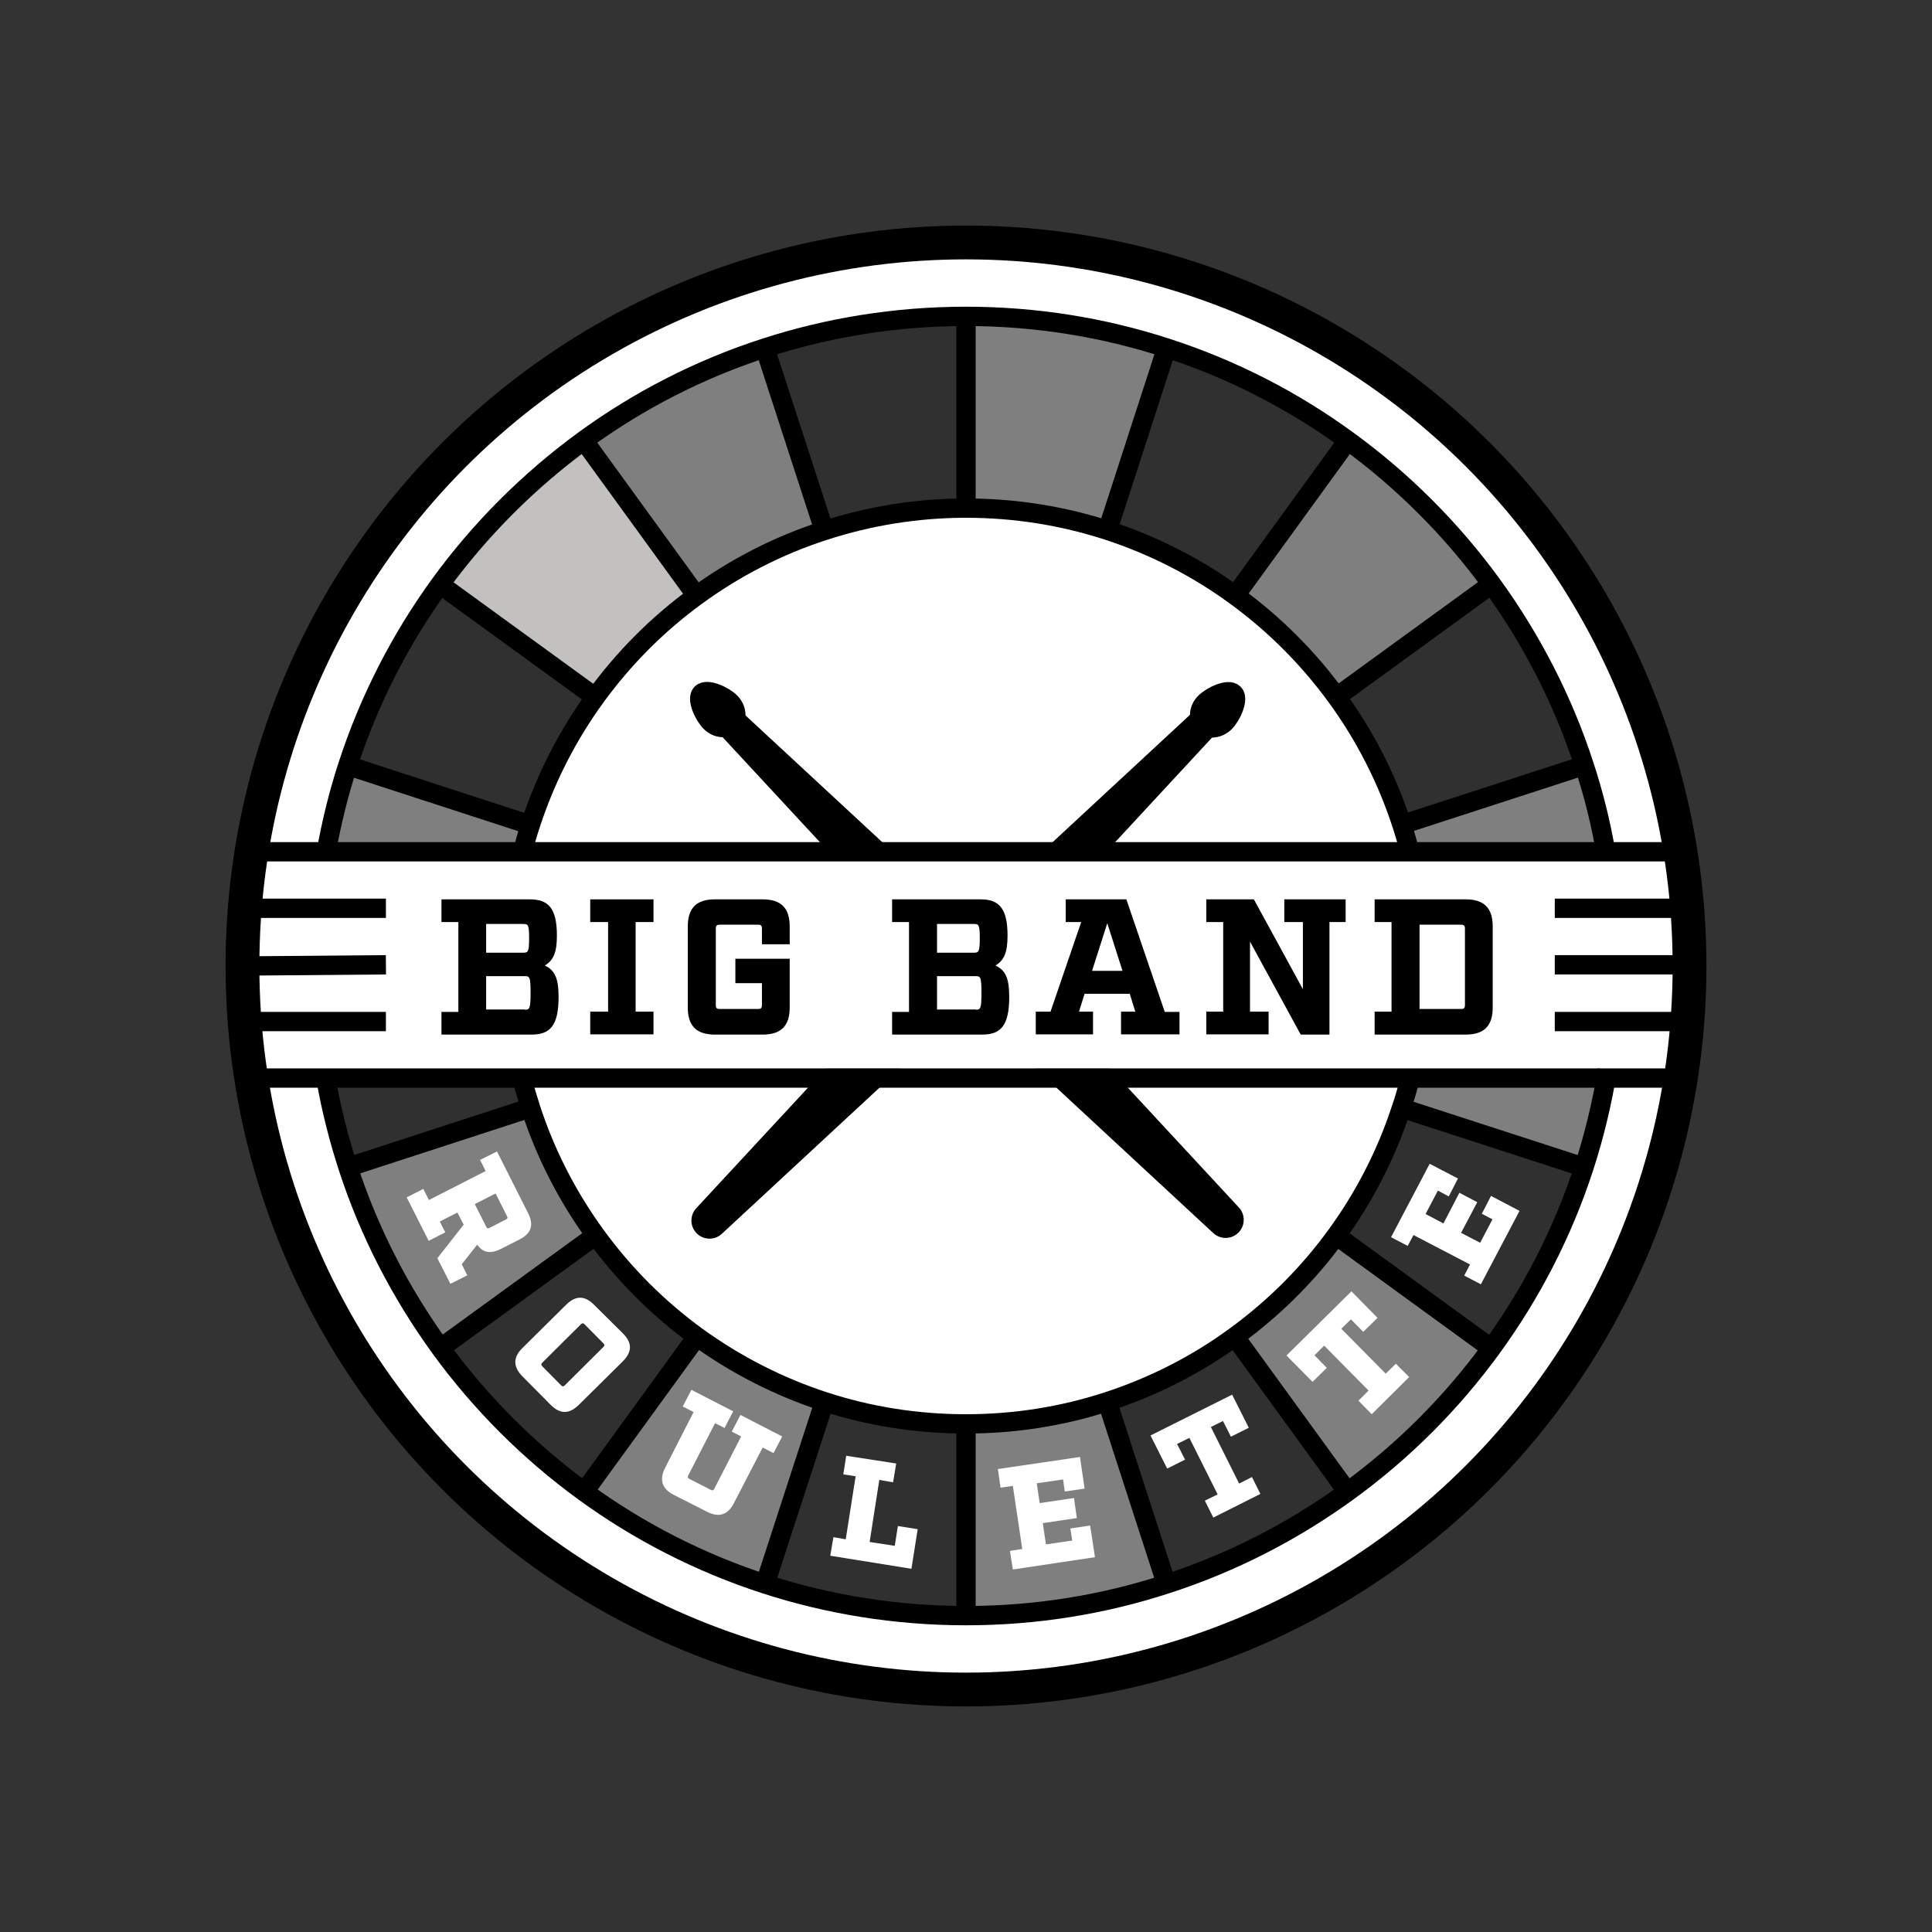 <?xml version="1.0" encoding="utf-8"?>
<!-- Generator: Adobe Illustrator 25.4.0, SVG Export Plug-In . SVG Version: 6.00 Build 0)  -->
<svg version="1.1" xmlns="http://www.w3.org/2000/svg" xmlns:xlink="http://www.w3.org/1999/xlink" x="0px" y="0px"
	 viewBox="0 0 800 800" style="enable-background:new 0 0 800 800;" xml:space="preserve">
<rect x="0" y="0" width="800" height="800" fill="#333333" stroke="none"/>
<style type="text/css">
	.st0{fill:#7F7F7F;}
	.st1{fill:#303030;}
	.st2{fill:#FFFFFF;}
	.st3{fill:#C2C1C0;}
	.st4{fill:none;stroke:#000000;stroke-width:14;stroke-miterlimit:10;}
	.st5{fill:none;stroke:#000000;stroke-width:8;stroke-miterlimit:10;}
	.st6{display:none;stroke:#000000;stroke-width:16;stroke-linecap:round;stroke-linejoin:round;stroke-miterlimit:10;}
	.st7{stroke:#000000;stroke-width:12;stroke-linecap:round;stroke-linejoin:round;stroke-miterlimit:10;}
	.st8{stroke:#000000;stroke-width:15;stroke-linecap:round;stroke-linejoin:round;stroke-miterlimit:10;}
	.st9{display:none;stroke:#000000;stroke-width:8;stroke-miterlimit:10;}
	.st10{stroke:#000000;stroke-width:8;stroke-miterlimit:10;}
	.st11{fill:#FFFFFF;stroke:#FFFFFF;stroke-width:10;stroke-miterlimit:10;}
	.st12{fill:none;}
</style>
<g id="Layer_2">
</g>
<g id="Layer_1">
	<g id="Layer_1_00000034772096909380331150000003672702092613710729_">
		<g id="Layer_2_00000029767139287746536910000017916300432129979273_">
			<g id="XMLID_00000112604211604037815570000006135604951893965735_">
				<g>
					<path class="st0" d="M216.1,445.9l449.5-2.8c-2.2,13.8-5.5,27.3-9.7,40.3h-0.1l-75.5-24.5l0,0c1.3-4.1,2.5-8.2,3.6-12.4H216.1
						V445.9z"/>
					<path class="st0" d="M664.9,352.7h-81.2c-1-3.8-2.1-7.5-3.2-11.2l75.4-24.5l0.2-0.1C659.7,328.6,662.7,340.5,664.9,352.7z"/>
					<path class="st1" d="M656,317l-0.2,0.1l-75.4,24.5c-6.2-19.1-15.4-37-27-52.9l64.1-46.6l0.2-0.1
						C634.2,264.5,647.2,289.8,656,317z"/>
					<path class="st1" d="M655.8,483.3L655.8,483.3c-8.7,27.1-21.8,52.4-38.2,74.9l-64.3-46.7l0,0c11.6-15.9,20.8-33.7,27-52.8l0,0
						L655.8,483.3z"/>
					<path class="st0" d="M617.7,241.9l-0.2,0.1l-64.1,46.6c-11.7-16.1-25.9-30.3-42-42l46.6-64.1l0.1-0.2
						C581,199,601.1,219.1,617.7,241.9z"/>
					<path class="st0" d="M553.3,511.6l64.3,46.7c-16.6,22.8-36.7,42.9-59.6,59.5l-46.7-64.3C527.4,541.8,541.6,527.7,553.3,511.6
						L553.3,511.6z"/>
					<path class="st2" d="M144.1,483.3c8.8,27.1,21.8,52.4,38.3,74.9c16.6,22.8,36.7,42.9,59.5,59.5c22.6,16.4,47.8,29.4,74.9,38.2
						C343,664.4,371,669,400,669s56.9-4.6,83-13.1c27.1-8.8,52.4-21.8,75-38.2c22.8-16.6,42.9-36.7,59.6-59.5
						c16.5-22.6,29.5-47.8,38.3-74.9c4.2-13,7.5-26.5,9.7-40.3l-449.5,2.8l-81.2,0.5C137.1,459,140.2,471.3,144.1,483.3z M400,100.4
						c165.4,0,299.6,134.1,299.6,299.6S565.4,699.6,400,699.6S100.4,565.4,100.4,400S234.6,100.4,400,100.4z M583.7,352.7h81.2
						c-2.2-12.2-5.2-24.2-8.9-35.8c-8.8-27.2-21.8-52.4-38.3-75c-16.6-22.8-36.7-43-59.6-59.6c-22.6-16.5-47.9-29.5-75-38.3
						c-26.1-8.4-54.1-13-83.1-13c-29.1,0-57.1,4.6-83.3,13.1c-27.1,8.8-52.4,21.9-75,38.3l0,0c-22.8,16.6-42.9,36.7-59.5,59.6
						c-16.4,22.6-29.4,47.9-38.2,75c-3.8,11.6-6.7,23.5-8.9,35.7h81.2H583.7z"/>
					<path class="st2" d="M511.3,553.5c-15.9,11.6-33.7,20.7-52.8,26.9c-18.4,6-38.1,9.2-58.5,9.2c-20.5,0-40.2-3.2-58.6-9.2
						c-19.1-6.2-36.9-15.4-52.8-26.9c-16.1-11.7-30.2-25.8-41.9-41.9c-11.6-15.9-20.8-33.7-27-52.8c-1.3-4-2.5-8.1-3.6-12.3h367.7
						c-1,4.2-2.2,8.3-3.6,12.4c-6.2,19.1-15.4,36.9-27,52.8C541.6,527.7,527.4,541.8,511.3,553.5z"/>
					<path class="st2" d="M246.5,288.7c11.7-16.1,25.8-30.3,41.9-42c15.9-11.6,33.7-20.8,52.9-27c18.5-6,38.2-9.3,58.7-9.3
						c20.4,0,40.1,3.2,58.6,9.2c19.1,6.2,37,15.4,52.9,27c16.1,11.7,30.3,25.9,42,42c11.6,15.9,20.8,33.8,27,52.9
						c1.2,3.7,2.3,7.4,3.2,11.2H216.4c1-3.8,2-7.5,3.2-11.1C225.8,322.4,234.9,304.6,246.5,288.7z"/>
					<path class="st1" d="M558.2,182.4l-0.1,0.2l-46.6,64.1c-15.9-11.6-33.8-20.8-52.9-27l24.5-75.3l0.1-0.2
						C510.3,152.9,535.5,165.9,558.2,182.4z"/>
					<path class="st1" d="M511.3,553.5l46.7,64.3c-22.6,16.4-47.8,29.4-75,38.2l-24.6-75.6C477.6,574.2,495.4,565.1,511.3,553.5z"/>
					<path class="st0" d="M483.1,144.1l-0.1,0.2l-24.5,75.3c-18.4-6-38.1-9.2-58.6-9.2V131C429,131,457,135.6,483.1,144.1z"/>
					<path class="st0" d="M458.5,580.4L483,656c-26.1,8.5-54,13.1-83,13.1v-79.4C420.4,589.6,440,586.4,458.5,580.4z"/>
					<path class="st1" d="M400,589.6V669c-29,0-57-4.6-83.2-13.1l24.5-75.6C359.8,586.3,379.5,589.6,400,589.6z"/>
					<path class="st1" d="M400,131v79.4c-20.5,0-40.2,3.3-58.7,9.3l-24.5-75.4l-0.1-0.2C342.9,135.6,370.9,131,400,131z"/>
					<path class="st0" d="M341.4,580.3l-24.5,75.6c-27.1-8.8-52.4-21.8-74.9-38.2l46.7-64.3C304.5,565,322.3,574.1,341.4,580.3z"/>
					<path class="st0" d="M316.8,144.3l24.5,75.4c-19.1,6.2-36.9,15.4-52.9,27l-46.6-64.2l-0.1-0.1l0,0c22.6-16.5,47.8-29.5,75-38.3
						L316.8,144.3z"/>
					<path class="st1" d="M288.6,553.4l-46.7,64.3c-22.8-16.6-42.9-36.7-59.5-59.5l64.3-46.7l0,0
						C258.4,527.6,272.5,541.7,288.6,553.4z"/>
					<path class="st3" d="M241.8,182.5l46.6,64.2c-16.1,11.7-30.2,25.9-41.9,42L182.2,242l0,0C198.8,219.2,218.9,199.1,241.8,182.5
						L241.8,182.5z"/>
					<path class="st0" d="M246.7,511.5L246.7,511.5l-64.3,46.7c-16.4-22.6-29.5-47.8-38.3-74.9l75.6-24.6
						C225.9,477.8,235.1,495.6,246.7,511.5z"/>
					<path class="st1" d="M182.2,242l64.2,46.7c-11.6,15.9-20.7,33.7-26.9,52.9L144,317l0,0C152.8,289.9,165.8,264.6,182.2,242
						L182.2,242z"/>
					<path class="st1" d="M219.7,458.7l-75.6,24.6c-3.9-12-7-24.3-9.2-36.9l81.2-0.5v0.6C217.2,450.6,218.4,454.7,219.7,458.7z"/>
					<path class="st0" d="M144,317l75.5,24.5c-1.2,3.7-2.3,7.4-3.2,11.1h-81.2C137.3,340.5,140.3,328.6,144,317L144,317z"/>
				</g>
				<g>
					<circle class="st4" cx="400" cy="400" r="299.6"/>
					<path class="st5" d="M135.1,352.7c2.2-12.2,5.1-24.1,8.9-35.7c8.8-27.1,21.8-52.4,38.2-75c16.6-22.8,36.7-42.9,59.5-59.6l0,0
						c22.6-16.5,47.8-29.5,75-38.3c26.2-8.5,54.2-13.1,83.3-13.1c29,0,57,4.6,83.1,13.1c27.2,8.8,52.4,21.8,75,38.3
						c22.8,16.6,42.9,36.7,59.6,59.6c16.4,22.6,29.5,47.9,38.3,75c3.8,11.6,6.8,23.5,8.9,35.8"/>
					<path class="st5" d="M665.6,443c-2.2,13.8-5.5,27.3-9.7,40.3c-8.8,27.1-21.9,52.4-38.3,74.9C601,581,580.9,601.1,558,617.7
						c-22.6,16.4-47.8,29.4-75,38.2c-26.1,8.5-54,13.1-83,13.1s-57-4.6-83.2-13.1c-27.1-8.8-52.4-21.8-74.9-38.2
						c-22.8-16.6-42.9-36.7-59.5-59.5c-16.4-22.6-29.5-47.8-38.3-74.9c-3.9-12-7-24.3-9.2-36.9"/>
					<path class="st5" d="M216.4,352.7c1-3.8,2-7.5,3.2-11.1c6.2-19.1,15.3-36.9,26.9-52.9c11.7-16.1,25.8-30.3,41.9-42
						c15.9-11.6,33.7-20.8,52.9-27c18.5-6,38.2-9.3,58.7-9.3c20.4,0,40.1,3.2,58.6,9.2c19.1,6.2,37,15.4,52.9,27
						c16.1,11.7,30.3,25.9,42,42c11.6,15.9,20.8,33.8,27,52.9c1.2,3.7,2.3,7.4,3.2,11.2"/>
					<path class="st5" d="M583.9,446.4c-1,4.2-2.2,8.3-3.6,12.4c-6.2,19.1-15.4,36.9-27,52.8c-11.7,16.1-25.9,30.2-42,41.9
						c-15.9,11.6-33.7,20.7-52.8,26.9c-18.4,6-38.1,9.2-58.5,9.2c-20.5,0-40.2-3.2-58.6-9.2c-19.1-6.2-36.9-15.4-52.8-26.9
						c-16.1-11.7-30.2-25.8-41.9-41.9c-11.6-15.9-20.8-33.7-27-52.8c-1.3-4-2.5-8.1-3.6-12.3"/>
					<line class="st5" x1="400" y1="589.6" x2="400" y2="669"/>
					<line class="st5" x1="400" y1="131" x2="400" y2="210.4"/>
					<polyline class="st5" points="458.5,580.4 483,656 483,656 					"/>
					<line class="st5" x1="316.8" y1="144.3" x2="341.3" y2="219.7"/>
					<polyline class="st5" points="511.3,553.5 511.3,553.5 558,617.8 558,617.8 					"/>
					<line class="st5" x1="241.8" y1="182.5" x2="288.4" y2="246.7"/>
					<line class="st5" x1="553.3" y1="511.6" x2="617.5" y2="558.3"/>
					<polyline class="st5" points="182.2,242 246.5,288.7 246.5,288.7 					"/>
					<line class="st5" x1="580.3" y1="458.8" x2="655.8" y2="483.3"/>
					<polyline class="st5" points="144,317 219.6,341.6 219.6,341.6 					"/>
					<line class="st5" x1="580.4" y1="341.5" x2="655.8" y2="317"/>
					<polyline class="st5" points="144,483.3 144.1,483.3 219.7,458.7 					"/>
					<line class="st5" x1="553.4" y1="288.6" x2="617.5" y2="242"/>
					<polyline class="st5" points="182.2,558.3 182.4,558.2 246.7,511.5 					"/>
					<line class="st5" x1="511.5" y1="246.6" x2="558" y2="182.5"/>
					<polyline class="st5" points="241.8,617.8 241.9,617.7 288.6,553.4 288.6,553.4 					"/>
					<line class="st5" x1="458.6" y1="219.6" x2="483" y2="144.3"/>
					<polyline class="st5" points="316.8,656 316.8,655.9 341.4,580.3 					"/>
				</g>
			</g>
		</g>
	</g>
	<g id="Layer_5">
		<polygon class="st6" points="500.7,502.5 399.9,413.2 297.5,500.7 386.8,399.9 299.3,297.5 400.1,386.8 502.5,299.3 413.2,400.1 
					"/>
		<polygon class="st7" points="293.9,290.7 400.6,389.6 507.6,290.4 408.5,397.4 507.3,504.1 400.6,405.2 293.6,504.4 392.8,397.4 
					"/>
		<polyline class="st8" points="408.6,398.4 507.5,505.1 400.8,406.2 293.8,505.4 393,398.4 		"/>
		<circle class="st9" cx="299.6" cy="297.5" r="13.4"/>
		
			<ellipse transform="matrix(0.16 -0.987 0.987 0.16 126.741 747.566)" class="st9" cx="502.7" cy="299.3" rx="13.4" ry="13.4"/>
		<path class="st10" d="M302.4,290.8c2.7,2.7,3.1,6.8,0.8,9s-6.3,1.9-9-0.8s-6-9.7-3.7-11.9S299.7,288.1,302.4,290.8z"/>
		<path class="st10" d="M507.2,299.1c-2.7,2.7-6.8,3.1-9,0.8s-1.9-6.3,0.8-9s9.7-6,11.9-3.7C513.1,289.4,509.9,296.4,507.2,299.1z"
			/>
		<rect x="321.8" y="357.2" class="st11" width="156.6" height="80.3"/>
	</g>
	<g id="Layer_4">
		<line class="st5" x1="643.8" y1="399.5" x2="699.6" y2="399.5"/>
		<line class="st5" x1="100.4" y1="400" x2="159.8" y2="399.5"/>
		<line class="st5" x1="643.8" y1="376.1" x2="699.6" y2="376.1"/>
		<line class="st5" x1="102.7" y1="376.1" x2="159.8" y2="376.1"/>
		<polyline class="st5" points="102.5,352.7 135.1,352.7 216.4,352.7 447.3,352.7 583.6,352.7 574.4,352.7 696.4,352.7 		"/>
		<polyline class="st5" points="104,446.4 135,446.4 216.4,446.4 696,446.4 		"/>
		<line class="st5" x1="643.8" y1="423" x2="699" y2="423"/>
		<line class="st5" x1="102.7" y1="423" x2="159.8" y2="423"/>
	</g>
	<g id="Layer_3">
		<g>
			<g id="XMLID_00000000207514644004735790000002521759607068908956_">
				<g>
					<polygon class="st2" points="629.2,501.4 613.2,531.8 606.3,528.2 608.7,523.6 585.3,511.4 582.9,515.9 576,512.3 592,481.9 
						603.7,488 599.9,495.4 595.4,493 590.3,502.7 597.7,506.6 604.3,493.9 611.7,497.8 605,510.5 612.9,514.6 618,504.9 
						613.6,502.6 617.4,495.2 					"/>
					<polygon class="st2" points="578,564.7 583.5,570.2 568,585.6 562.5,580 566.7,575.8 548.3,557.2 544.3,561.2 549.4,566.4 
						543.5,572.2 532.7,561.3 559.6,534.7 570.4,545.7 564.5,551.5 559.4,546.3 555.4,550.2 573.8,568.8 					"/>
					<polygon class="st2" points="518.4,611.6 521.9,618.6 502.4,628.4 498.9,621.4 504.2,618.8 492.5,595.4 487.4,597.9 
						490.7,604.4 483.3,608.1 476.4,594.4 510.2,577.5 517.1,591.2 509.7,594.9 506.4,588.4 501.4,590.9 513.1,614.3 					"/>
					<polygon class="st2" points="451.4,631.7 453.4,644.8 419.4,649.9 418.2,642.2 423.3,641.4 419.4,615.3 414.3,616 413.2,608.3 
						447.2,603.3 449.1,616.4 440.9,617.6 440.2,612.6 429.3,614.2 430.5,622.4 444.7,620.3 445.9,628.6 431.8,630.7 433.1,639.5 
						444,637.9 443.2,632.9 					"/>
					<polygon class="st2" points="380,633.2 377.4,649.6 343.8,644.2 345.1,636.5 350.2,637.4 354.3,611.3 349.2,610.5 350.4,602.8 
						371.1,606 369.8,613.8 364.1,612.8 360.1,638.5 370.5,640.1 371.8,631.9 					"/>
					<path class="st2" d="M323.9,594.8l-3.6,6.9l-4.5-2.3l-11.9,23c-2.5,4.9-6.2,6.1-11.1,3.6l-13.8-7c-4.9-2.5-6.1-6.3-3.6-11.2
						l11.8-23.1l-4.5-2.3l3.6-6.9l17.3,8.9l-3.6,6.9l-3.9-2L285,610.9c-0.4,0.7-0.2,1.2,0.5,1.5l8.8,4.5c0.7,0.4,1.2,0.2,1.5-0.5
						l11.1-21.6l-3.9-2l3.6-6.9L323.9,594.8z"/>
					<path class="st2" d="M257.9,552.1c4,4,3.9,7.7-0.1,11.7l-18.1,17.9c-4,3.9-7.7,4-11.7,0l-11.7-11.8c-3.9-4-3.9-7.8,0-11.7
						l18.1-17.9c4-4,7.8-3.9,11.7,0.1L257.9,552.1z M249.8,557.8c0.6-0.6,0.6-1,0-1.6l-7.7-7.8c-0.6-0.6-1-0.6-1.6,0l-15.9,15.8
						c-0.6,0.6-0.6,1,0,1.6l7.7,7.8c0.6,0.6,1,0.6,1.6,0L249.8,557.8z"/>
					<path class="st2" d="M218.6,502.2c2.6,5,1.4,8.6-3.6,11.1l-7.5,3.8c-4.3,2.2-7.5,1.7-9.9-1.7l-6.4,8.1l2.3,4.6l-7,3.5
						l-5.4-10.6l10.9-13.9l-2.6-5l-7.3,3.7l2.3,4.5l-6.9,3.5l-9.1-18l6.9-3.5l2.3,4.6l23.5-12l-2.3-4.6l7-3.5L218.6,502.2z
						 M209.4,505c0.8-0.4,0.9-0.7,0.5-1.5l-4.7-9.3l-8.6,4.4l4.7,9.3c0.4,0.8,0.7,0.9,1.5,0.5L209.4,505z"/>
				</g>
				<g>
					<path class="st12" d="M186.5,531.8l-5.4-10.6l10.9-13.9l-2.6-5l-7.3,3.7l2.3,4.5l-6.9,3.5l-9.1-18l6.9-3.5l2.3,4.6l23.5-12
						l-2.3-4.6l7-3.5l12.8,25.2c2.6,5,1.4,8.6-3.6,11.1l-7.5,3.8c-4.3,2.2-7.5,1.7-9.9-1.7l-6.4,8.1l2.3,4.6L186.5,531.8z"/>
					<path class="st12" d="M201.3,507.9c0.4,0.8,0.7,0.9,1.5,0.5l6.5-3.3c0.8-0.4,0.9-0.7,0.5-1.5l-4.7-9.3l-8.6,4.4L201.3,507.9z"
						/>
					<path class="st12" d="M216.4,569.9c-3.9-4-3.9-7.8,0-11.7l18.1-17.9c4-4,7.8-3.9,11.7,0.1l11.7,11.8c4,4,3.9,7.7-0.1,11.7
						l-18.1,17.9c-4,3.9-7.7,4-11.7,0L216.4,569.9z"/>
					<path class="st12" d="M224.5,564.2c-0.6,0.6-0.6,1,0,1.6l7.7,7.8c0.6,0.6,1,0.6,1.6,0l15.9-15.8c0.6-0.6,0.6-1,0-1.6l-7.7-7.8
						c-0.6-0.6-1-0.6-1.6,0L224.5,564.2z"/>
					<path class="st12" d="M315.8,599.4l-11.9,23c-2.5,4.9-6.2,6.1-11.1,3.6l-13.8-7c-4.9-2.5-6.1-6.3-3.6-11.2l11.8-23.1l-4.5-2.3
						l3.6-6.9l17.3,8.9l-3.6,6.9l-3.9-2L285,610.9c-0.4,0.7-0.2,1.2,0.5,1.5l8.8,4.5c0.7,0.4,1.2,0.2,1.5-0.5l11.1-21.6l-3.9-2
						l3.6-6.9l17.3,8.9l-3.6,6.9L315.8,599.4z"/>
					<polygon class="st12" points="343.8,644.2 345.1,636.5 350.2,637.4 354.3,611.3 349.2,610.5 350.4,602.8 371.1,606 
						369.8,613.8 364.1,612.8 360.1,638.5 370.5,640.1 371.8,631.9 380,633.2 377.4,649.6 					"/>
					<polygon class="st12" points="449.1,616.4 440.9,617.6 440.2,612.6 429.3,614.2 430.5,622.4 444.7,620.3 445.9,628.6 
						431.8,630.7 433.1,639.5 444,637.9 443.2,632.9 451.4,631.7 453.4,644.8 419.4,649.9 418.2,642.2 423.3,641.4 419.4,615.3 
						414.3,616 413.2,608.3 447.2,603.3 					"/>
					<polygon class="st12" points="506.4,588.4 501.4,590.9 513.1,614.3 518.4,611.6 521.9,618.6 502.4,628.4 498.9,621.4 
						504.2,618.8 492.5,595.4 487.4,597.9 490.7,604.4 483.3,608.1 476.4,594.4 510.2,577.5 517.1,591.2 509.7,594.9 					"/>
					<polygon class="st12" points="559.4,546.3 555.4,550.2 573.8,568.8 578,564.7 583.5,570.2 568,585.6 562.5,580 566.7,575.8 
						548.3,557.2 544.3,561.2 549.4,566.4 543.5,572.2 532.7,561.3 559.6,534.7 570.4,545.7 564.5,551.5 					"/>
					<polygon class="st12" points="603.7,488 599.9,495.4 595.4,493 590.3,502.7 597.7,506.6 604.3,493.9 611.7,497.8 605,510.5 
						612.9,514.6 618,504.9 613.6,502.6 617.4,495.2 629.2,501.4 613.2,531.8 606.3,528.2 608.7,523.6 585.3,511.4 582.9,515.9 
						576,512.3 592,481.9 					"/>
				</g>
			</g>
		</g>
		<g>
			<path d="M189.8,381.8h-7v-9.4h36.6c7.6,0,11.2,3.6,11.2,15c0,7-1.4,10.2-5,12.4c4,1.9,5.7,5,5.7,13c0,12-3.6,15.6-11.2,15.6
				h-37.3V419h7L189.8,381.8L189.8,381.8z M216.7,394.5c2,0,2.4-0.5,2.4-6s-0.4-5.9-2.4-5.9h-15.4v11.9H216.7z M217.3,418.1
				c2,0,2.4-0.4,2.4-7s-0.4-6.9-2.4-6.9h-16V418h16V418.1z"/>
			<path d="M263.2,381.8v37.1h7.4v9.4h-26.2v-9.4h7.4v-37.1h-7.4v-9.4h26.2v9.4H263.2z"/>
			<path d="M315.5,384.5c0-1.2-0.4-1.6-1.6-1.6H298c-1.2,0-1.6,0.4-1.6,1.6v31.7c0,1.2,0.4,1.6,1.6,1.6h15.9c1.2,0,1.6-0.4,1.6-1.6
				v-9.1h-11V397H327v20.2c0,7.6-3.6,11.2-11.2,11.2H296c-7.6,0-11.2-3.6-11.2-11.2v-33.6c0-7.6,3.6-11.2,11.2-11.2h19.8
				c7.6,0,11.2,3.6,11.2,11.2v7.4h-11.5V384.5z"/>
			<path d="M376.4,381.8h-7v-9.4H406c7.6,0,11.2,3.6,11.2,15c0,7-1.4,10.2-5,12.4c4,1.9,5.7,5,5.7,13c0,12-3.6,15.6-11.2,15.6h-37.3
				V419h7L376.4,381.8L376.4,381.8z M403.3,394.5c2,0,2.4-0.5,2.4-6s-0.4-5.9-2.4-5.9H388v11.9H403.3z M404,418.1c2,0,2.4-0.4,2.4-7
				s-0.4-6.9-2.4-6.9h-16V418h16V418.1z"/>
			<path d="M488.4,418.9v9.4h-24.2v-9.4h5.9l-2.3-7.4h-18.7l-2.3,7.4h5.8v9.4h-23.7v-9.4h6.1l12.7-37.1h-6.4v-9.4h25.1l15.9,46.6
				h6.1V418.9z M464.8,402l-6.3-19.7l-6.3,19.7H464.8z"/>
			<path d="M557.2,381.8h-6.7v46.6h-11.9l-21-38.5v29h7.7v9.4h-25.8v-9.4h7v-37.1h-7v-9.4h19.7l20.3,37.2v-27.8h-7.7v-9.4h25.4
				V381.8z"/>
			<path d="M569.2,418.9h7v-37.1h-7v-9.4h37.7c7.6,0,11.2,3.6,11.2,11.2v33.6c0,7.6-3.6,11.2-11.2,11.2h-37.7V418.9z M605,417.8
				c1.2,0,1.6-0.4,1.6-1.6v-31.7c0-1.2-0.4-1.6-1.6-1.6h-17.2v34.9L605,417.8L605,417.8z"/>
		</g>
	</g>
</g>
</svg>
